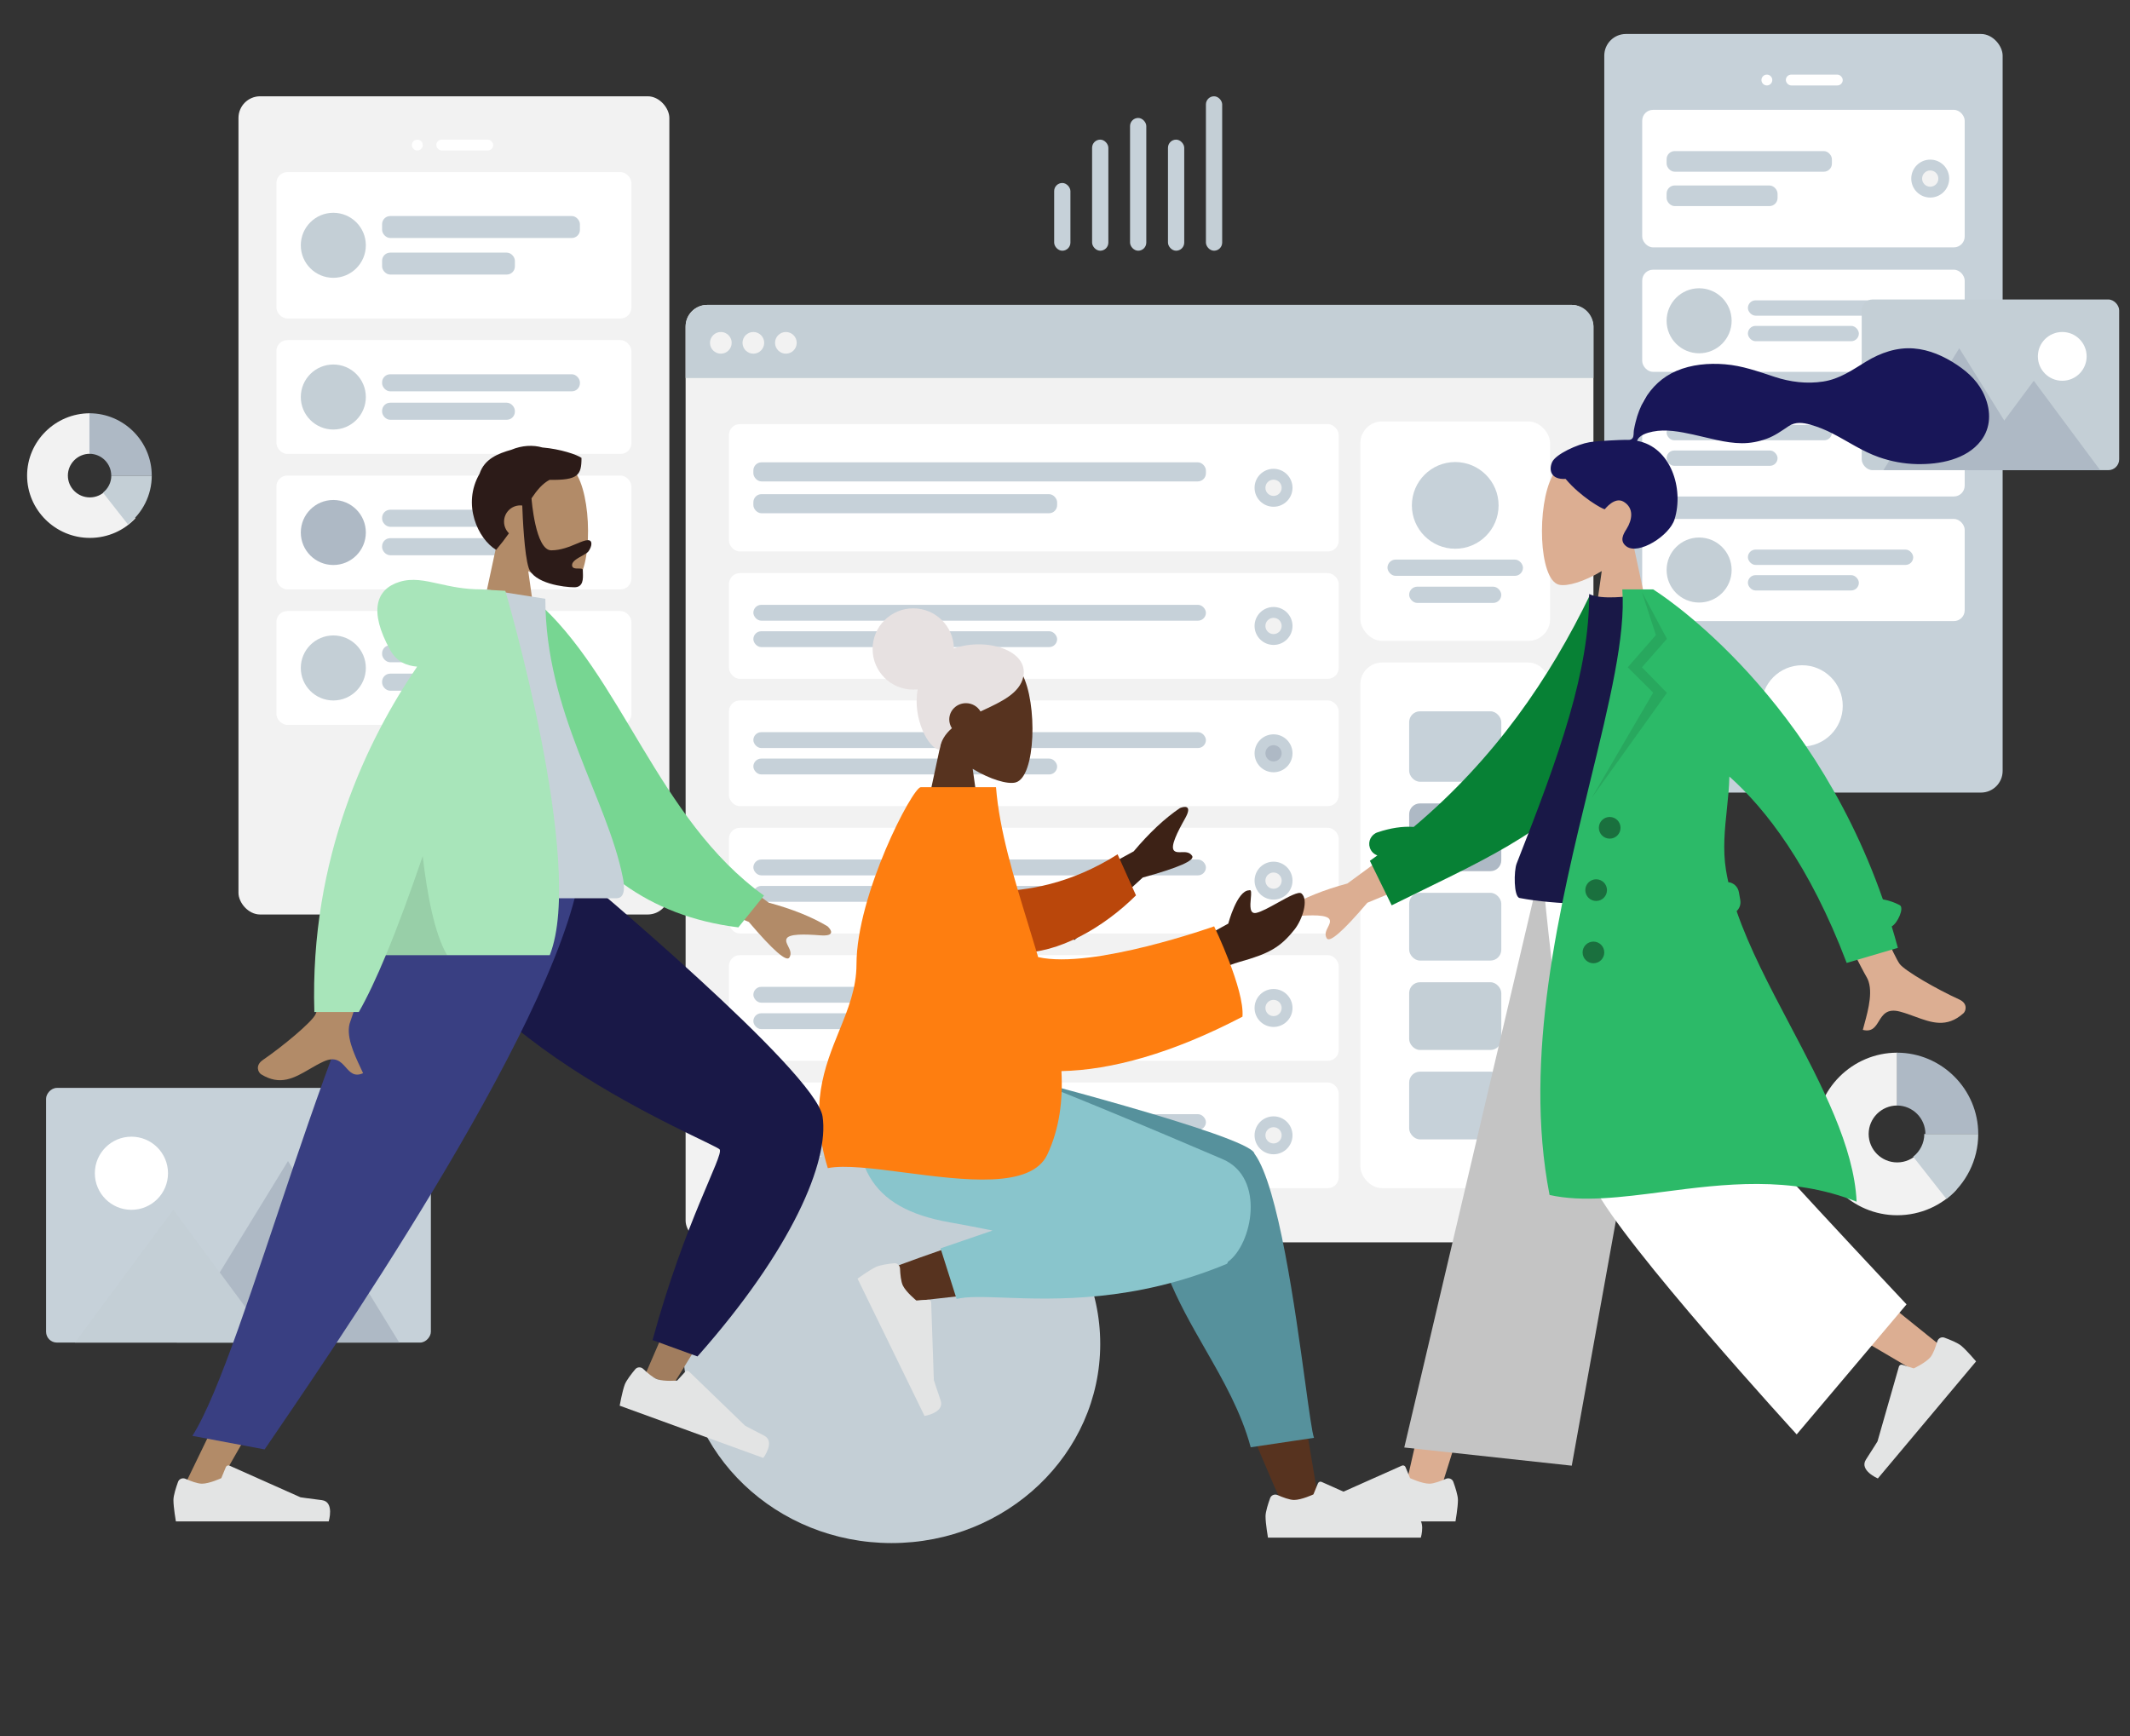 <svg viewBox="131 78.462 786 640.769" fill="none" xmlns="http://www.w3.org/2000/svg" xmlns:xlink="http://www.w3.org/1999/xlink" overflow="visible" width="786px" height="640.769px"><rect x="131" y="78.462" width="786" height="640.769" fill="#333333" stroke="none"/><g id="Master/Scene/3 Characters"><g id="Background" transform="scale(1 1)"><g id="Background/Wireframe 2"><g id="Mobile3"><rect id="Container" x="723" y="91" width="147" height="280" rx="8" fill="#c6d1d9"/><circle id="Touch" cx="796" cy="339" r="15" fill="#ffffff"/><g id="Camera"><circle id="Lens" cx="783" cy="108" r="2" fill="#ffffff"/><rect id="Sensor" x="790" y="106" width="21" height="4" rx="2" fill="#ffffff"/></g><g id="Rows"><g id="Row"><rect id="Container_2" x="737" y="119" width="119" height="50.765" rx="4" fill="#ffffff"/><g id="Text Stuff" clip-path="url(#clip0_215_46185de0bf6a-a49b-4ef8-b110-4e25568c4992)"><rect id="Label" x="746" y="134.228" width="61" height="7.614" rx="3" fill="#c6d1d9"/><rect id="Label_2" x="746" y="146.918" width="40.945" height="7.614" rx="3" fill="#c6d1d9"/></g><g id="Check"><circle id="Background" cx="843.282" cy="144.38" r="7" fill="#c6d1d9"/><circle id="Indicator" cx="843.282" cy="144.38" r="3" fill="#f2f2f2"/></g></g><g id="Row_2"><rect id="Background_2" x="737" y="178" width="119" height="37.706" rx="4" fill="#ffffff"/><g id="Text" clip-path="url(#clip1_215_46185de0bf6a-a49b-4ef8-b110-4e25568c4992)"><rect id="Name" x="776" y="189.314" width="61" height="5.657" rx="2.829" fill="#c6d1d9"/><rect id="Name_2" x="776" y="198.742" width="40.945" height="5.657" rx="2.829" fill="#c6d1d9"/></g><circle id="Avatar" cx="758" cy="196.857" r="12" fill="#c4cfd6"/></g><g id="Row_3"><rect id="Container_3" x="737" y="224" width="119" height="37.706" rx="4" fill="#ffffff"/><g id="Text Stuff_2" clip-path="url(#clip2_215_46185de0bf6a-a49b-4ef8-b110-4e25568c4992)"><rect id="Label_3" x="746" y="235.314" width="61" height="5.657" rx="2.829" fill="#c6d1d9"/><rect id="Label_4" x="746" y="244.742" width="40.945" height="5.657" rx="2.829" fill="#c6d1d9"/></g><g id="Check_2"><circle id="Background_3" cx="843.282" cy="242.857" r="7" fill="#c6d1d9"/><circle id="Indicator_2" cx="843.282" cy="242.857" r="3" fill="#f2f2f2"/></g></g><g id="Row_4"><rect id="Background_4" x="737" y="270" width="119" height="37.706" rx="4" fill="#ffffff"/><g id="Text_2" clip-path="url(#clip3_215_46185de0bf6a-a49b-4ef8-b110-4e25568c4992)"><rect id="Name_3" x="776" y="281.314" width="61" height="5.657" rx="2.829" fill="#c6d1d9"/><rect id="Name_4" x="776" y="290.742" width="40.945" height="5.657" rx="2.829" fill="#c6d1d9"/></g><circle id="Avatar_2" cx="758" cy="288.857" r="12" fill="#c4cfd6"/></g></g></g><g id="Mobile3_2"><rect id="Container_4" x="219" y="114" width="159" height="302" rx="8" fill="#f2f2f2"/><circle id="Touch_2" cx="298" cy="382" r="15" fill="#ffffff"/><g id="Camera_2"><circle id="Lens_2" cx="285" cy="132" r="2" fill="#ffffff"/><rect id="Sensor_2" x="292" y="130" width="21" height="4" rx="2" fill="#ffffff"/></g><g id="Rows_2"><g id="Row_5"><rect id="Background_5" x="233" y="142" width="131" height="54" rx="4" fill="#ffffff"/><g id="Text_3" clip-path="url(#clip4_215_46185de0bf6a-a49b-4ef8-b110-4e25568c4992)"><rect id="Name_5" x="272" y="158.2" width="73" height="8.1" rx="3" fill="#c6d1d9"/><rect id="Name_6" x="272" y="171.7" width="49" height="8.1" rx="3" fill="#c6d1d9"/></g><circle id="Avatar_3" cx="254" cy="169" r="12" fill="#c4cfd6"/></g><g id="Row_6"><rect id="Background_6" x="233" y="204" width="131" height="42" rx="4" fill="#ffffff"/><g id="Text_4" clip-path="url(#clip5_215_46185de0bf6a-a49b-4ef8-b110-4e25568c4992)"><rect id="Name_7" x="272" y="216.6" width="73" height="6.3" rx="3" fill="#c6d1d9"/><rect id="Name_8" x="272" y="227.1" width="49" height="6.3" rx="3" fill="#c6d1d9"/></g><circle id="Avatar_4" cx="254" cy="225" r="12" fill="#c4cfd6"/></g><g id="Row_7"><rect id="Background_7" x="233" y="254" width="131" height="42" rx="4" fill="#ffffff"/><g id="Text_5" clip-path="url(#clip6_215_46185de0bf6a-a49b-4ef8-b110-4e25568c4992)"><rect id="Name_9" x="272" y="266.6" width="73" height="6.3" rx="3" fill="#c6d1d9"/><rect id="Name_10" x="272" y="277.1" width="49" height="6.3" rx="3" fill="#c6d1d9"/></g><circle id="Avatar_5" cx="254" cy="275" r="12" fill="#aeb9c5"/></g><g id="Row_8"><rect id="Background_8" x="233" y="304" width="131" height="42" rx="4" fill="#ffffff"/><g id="Text_6" clip-path="url(#clip7_215_46185de0bf6a-a49b-4ef8-b110-4e25568c4992)"><rect id="Name_11" x="272" y="316.6" width="73" height="6.3" rx="3" fill="#c6d1d9"/><rect id="Name_12" x="272" y="327.1" width="49" height="6.3" rx="3" fill="#c6d1d9"/></g><circle id="Avatar_6" cx="254" cy="325" r="12" fill="#c4cfd6"/></g></g></g><g id="Web"><rect id="Container_5" x="384" y="191" width="335" height="346" rx="8" fill="#f2f2f2"/><rect id="Background_9" x="633" y="234" width="70" height="81" rx="8" fill="#ffffff"/><g id="Profile Info"><circle id="Avatar_7" cx="668" cy="265" r="16" fill="#c6d1d9"/><rect id="Name_13" x="643" y="285" width="50" height="6" rx="3" fill="#c6d1d9"/><rect id="Name_14" x="651" y="295" width="34" height="6" rx="3" fill="#c6d1d9"/></g><path id="Header" d="M384 199C384 194.582 387.582 191 392 191H711C715.418 191 719 194.582 719 199V218H384V199Z" fill="#c4cfd6"/><g id="Buttons"><circle id="buttons" cx="397" cy="205" r="4" fill="#f2f2f2"/><circle id="buttons_2" cx="409" cy="205" r="4" fill="#f2f2f2"/><circle id="buttons_3" cx="421" cy="205" r="4" fill="#f2f2f2"/></g><g id="Components"><rect id="Background_10" x="633" y="323" width="70" height="194" rx="8" fill="#ffffff"/><g id="Rows_3"><rect id="Data" x="651" y="341" width="34" height="26" rx="4" fill="#c6d1d9"/><rect id="Data_2" x="651" y="375" width="34" height="25" rx="4" fill="#aeb9c5"/><rect id="Data_3" x="651" y="408" width="34" height="25" rx="4" fill="#c6d1d9"/><rect id="Data_4" x="651" y="474" width="34" height="25" rx="4" fill="#c6d1d9"/><rect id="Data_5" x="651" y="441" width="34" height="25" rx="4" fill="#c4cfd6"/></g></g><g id="Rows_4"><g id="Row_9"><rect id="Container_6" x="400" y="235" width="225" height="47" rx="4" fill="#ffffff"/><g id="Text Stuff_3" clip-path="url(#clip8_215_46185de0bf6a-a49b-4ef8-b110-4e25568c4992)"><rect id="Label_5" x="409" y="249.1" width="167" height="7.05" rx="3" fill="#c6d1d9"/><rect id="Label_6" x="409" y="260.85" width="112.096" height="7.05" rx="3" fill="#c6d1d9"/></g><g id="Check_3"><circle id="Background_11" cx="600.954" cy="258.5" r="7" fill="#c6d1d9"/><circle id="Indicator_3" cx="600.954" cy="258.5" r="3" fill="#f2f2f2"/></g></g><g id="Row_10"><rect id="Container_7" x="400" y="290" width="225" height="39" rx="4" fill="#ffffff"/><g id="Text Stuff_4" clip-path="url(#clip9_215_46185de0bf6a-a49b-4ef8-b110-4e25568c4992)"><rect id="Label_7" x="409" y="301.7" width="167" height="5.85" rx="2.925" fill="#c6d1d9"/><rect id="Label_8" x="409" y="311.45" width="112.096" height="5.85" rx="2.925" fill="#c6d1d9"/></g><g id="Check_4"><circle id="Background_12" cx="600.954" cy="309.5" r="7" fill="#c6d1d9"/><circle id="Indicator_4" cx="600.954" cy="309.5" r="3" fill="#f2f2f2"/></g></g><g id="Row_11"><rect id="Container_8" x="400" y="337" width="225" height="39" rx="4" fill="#ffffff"/><g id="Text Stuff_5" clip-path="url(#clip10_215_46185de0bf6a-a49b-4ef8-b110-4e25568c4992)"><rect id="Label_9" x="409" y="348.7" width="167" height="5.85" rx="2.925" fill="#c6d1d9"/><rect id="Label_10" x="409" y="358.45" width="112.096" height="5.85" rx="2.925" fill="#c6d1d9"/></g><g id="Check_5"><circle id="Background_13" cx="600.954" cy="356.5" r="7" fill="#c6d1d9"/><circle id="Indicator_5" cx="600.954" cy="356.5" r="3" fill="#aeb9c5"/></g></g><g id="Row_12"><rect id="Container_9" x="400" y="478" width="225" height="39" rx="4" fill="#ffffff"/><g id="Text Stuff_6" clip-path="url(#clip11_215_46185de0bf6a-a49b-4ef8-b110-4e25568c4992)"><rect id="Label_11" x="409" y="489.7" width="167" height="5.85" rx="2.925" fill="#c6d1d9"/><rect id="Label_12" x="409" y="499.45" width="112.096" height="5.85" rx="2.925" fill="#c6d1d9"/></g><g id="Check_6"><circle id="Background_14" cx="600.954" cy="497.5" r="7" fill="#c6d1d9"/><circle id="Indicator_6" cx="600.954" cy="497.5" r="3" fill="#f2f2f2"/></g></g><g id="Row_13"><rect id="Container_10" x="400" y="431" width="225" height="39" rx="4" fill="#ffffff"/><g id="Text Stuff_7" clip-path="url(#clip12_215_46185de0bf6a-a49b-4ef8-b110-4e25568c4992)"><rect id="Label_13" x="409" y="442.7" width="167" height="5.85" rx="2.925" fill="#c6d1d9"/><rect id="Label_14" x="409" y="452.45" width="112.096" height="5.85" rx="2.925" fill="#c6d1d9"/></g><g id="Check_7"><circle id="Background_15" cx="600.954" cy="450.5" r="7" fill="#c6d1d9"/><circle id="Indicator_7" cx="600.954" cy="450.5" r="3" fill="#f2f2f2"/></g></g><g id="Row_14"><rect id="Container_11" x="400" y="384" width="225" height="39" rx="4" fill="#ffffff"/><g id="Text Stuff_8" clip-path="url(#clip13_215_46185de0bf6a-a49b-4ef8-b110-4e25568c4992)"><rect id="Label_15" x="409" y="395.7" width="167" height="5.85" rx="2.925" fill="#c6d1d9"/><rect id="Label_16" x="409" y="405.45" width="112.096" height="5.85" rx="2.925" fill="#c6d1d9"/></g><g id="Check_8"><circle id="Background_16" cx="600.954" cy="403.5" r="7" fill="#c6d1d9"/><circle id="Indicator_8" cx="600.954" cy="403.5" r="3" fill="#f2f2f2"/></g></g></g></g><g id="Graph"><rect id="Value" x="520" y="146" width="6" height="25" rx="3" fill="#c6d1d9"/><rect id="Value_2" x="534" y="130" width="6" height="41" rx="3" fill="#c6d1d9"/><rect id="Value_3" x="548" y="122" width="6" height="49" rx="3" fill="#c6d1d9"/><rect id="Value_4" x="562" y="130" width="6" height="41" rx="3" fill="#c6d1d9"/><rect id="Value_5" x="576" y="114" width="6" height="57" rx="3" fill="#c4cfd6"/></g><g id="Chart"><path id="Value_6" fill-rule="evenodd" clip-rule="evenodd" d="M838.766 504.179C836.845 506.219 834.123 507.5 831.095 507.5C825.278 507.5 820.562 502.799 820.562 497C820.562 491.201 825.278 486.5 831.095 486.5V467C814.546 467 801 480.503 801 497C801 513.497 814.546 527 831.095 527C839.788 527 847.645 523.334 853 517.502L838.766 504.179Z" fill="#f2f2f2"/><path id="Value_7" fill-rule="evenodd" clip-rule="evenodd" d="M831 467V486.5C836.799 486.5 841.5 491.201 841.5 497H861C861 480.503 847.497 467 831 467Z" fill="#aeb9c5"/><path id="Value_8" fill-rule="evenodd" clip-rule="evenodd" d="M841.097 497C841.097 500.407 839.492 503.435 837 505.391L849.262 521C856.399 515.412 861 506.749 861 497H841.097Z" fill="#c4cfd6"/></g><g id="Chart_2"><path id="Value_9" fill-rule="evenodd" clip-rule="evenodd" d="M170.051 259.504C168.573 261.068 166.479 262.05 164.15 262.05C159.675 262.05 156.048 258.446 156.048 254C156.048 249.554 159.675 245.95 164.15 245.95V231C151.42 231 141 241.352 141 254C141 266.648 151.42 277 164.15 277C170.837 277 176.88 274.189 181 269.718L170.051 259.504Z" fill="#f2f2f2"/><path id="Value_10" fill-rule="evenodd" clip-rule="evenodd" d="M164 231V245.95C168.446 245.95 172.05 249.554 172.05 254H187C187 241.352 176.648 231 164 231Z" fill="#aeb9c5"/><path id="Value_11" fill-rule="evenodd" clip-rule="evenodd" d="M172.073 254C172.073 256.555 170.869 258.827 169 260.293L178.196 272C183.55 267.809 187 261.312 187 254H172.073Z" fill="#c4cfd6"/></g><g id="Image"><path id="Fill 35" fill-rule="evenodd" clip-rule="evenodd" d="M866.007 240.986C866.003 240.996 865.999 241.006 865.993 241.018C865.999 241.008 866.007 240.968 866.007 240.986" fill="#c4cfd6"/><path id="Fill 37" fill-rule="evenodd" clip-rule="evenodd" d="M865.998 241.001C865.998 241.003 865.996 241.007 865.996 241.011C865.996 241.001 866.014 240.971 865.998 241.001" fill="#c4cfd6"/><path id="Fill 39" fill-rule="evenodd" clip-rule="evenodd" d="M866.067 240.832C866.053 240.872 866.035 240.91 866.019 240.95C866.027 240.93 866.035 240.914 866.043 240.894C865.835 241.414 865.967 241.076 866.067 240.832" fill="#c4cfd6"/><path id="Fill 41" fill-rule="evenodd" clip-rule="evenodd" d="M866.022 240.953C866.014 240.971 866.006 240.991 865.998 241.009C865.94 241.121 866.022 240.953 866.022 240.953" fill="#c4cfd6"/><path id="Fill 45" fill-rule="evenodd" clip-rule="evenodd" d="M865.999 241.002C865.999 241 865.999 241 866.001 240.998C865.999 241 865.999 241 865.999 241.002" fill="#c4cfd6"/><path id="Fill 47" fill-rule="evenodd" clip-rule="evenodd" d="M865.99 241.016C865.978 241.04 866.046 240.924 865.99 241.016Z" fill="#c4cfd6"/><path id="Fill 49" fill-rule="evenodd" clip-rule="evenodd" d="M865.998 241.002L866.002 240.998C866 241 866 241.002 865.998 241.002" fill="#c4cfd6"/><rect id="Photo Background" x="818" y="189" width="95" height="63" rx="4" fill="#c4cfd6"/><path id="Mountains" fill-rule="evenodd" clip-rule="evenodd" d="M854 207L826 252H882L854 207Z" fill="#aeb9c5"/><path id="Mountains_2" fill-rule="evenodd" clip-rule="evenodd" d="M881.5 219L857 252H906L881.5 219Z" fill="#aeb9c5"/><circle id="Sun" cx="892" cy="210" r="9" fill="#ffffff"/></g><g id="Image_2"><path id="Fill 35_2" fill-rule="evenodd" clip-rule="evenodd" d="M218.993 556.986C218.997 556.996 219.001 557.006 219.007 557.018C219.001 557.008 218.993 556.968 218.993 556.986" fill="#c4cfd6"/><path id="Fill 37_2" fill-rule="evenodd" clip-rule="evenodd" d="M219.002 557.001C219.002 557.003 219.004 557.007 219.004 557.011C219.004 557.001 218.986 556.971 219.002 557.001" fill="#c4cfd6"/><path id="Fill 39_2" fill-rule="evenodd" clip-rule="evenodd" d="M218.933 556.832C218.947 556.872 218.965 556.91 218.981 556.95C218.973 556.93 218.965 556.914 218.957 556.894C219.165 557.414 219.033 557.076 218.933 556.832" fill="#c4cfd6"/><path id="Fill 41_2" fill-rule="evenodd" clip-rule="evenodd" d="M218.978 556.953C218.986 556.971 218.994 556.991 219.002 557.009C219.06 557.121 218.978 556.953 218.978 556.953" fill="#c4cfd6"/><path id="Fill 45_2" fill-rule="evenodd" clip-rule="evenodd" d="M219.001 557.002C219.001 557 219.001 557 218.999 556.998C219.001 557 219.001 557 219.001 557.002" fill="#c4cfd6"/><path id="Fill 47_2" fill-rule="evenodd" clip-rule="evenodd" d="M219.01 557.016C219.022 557.04 218.954 556.924 219.01 557.016Z" fill="#c4cfd6"/><path id="Fill 49_2" fill-rule="evenodd" clip-rule="evenodd" d="M219.002 557.002L218.998 556.998C219 557 219 557.002 219.002 557.002" fill="#c4cfd6"/><rect id="Photo Background_2" width="142" height="94" rx="4" transform="matrix(-1 0 0 1 290 480)" fill="#c6d1d9"/><path id="Mountains_3" fill-rule="evenodd" clip-rule="evenodd" d="M237.274 507L278.329 574H196.219L237.274 507Z" fill="#aeb9c5"/><path id="Mountains_4" fill-rule="evenodd" clip-rule="evenodd" d="M194.944 524.947L231.239 574H158.649L194.944 524.947Z" fill="#c4cfd6"/><circle id="Sun_2" r="13.5" transform="matrix(-1 0 0 1 179.5 511.5)" fill="#ffffff"/></g></g><defs><clipPath id="clip0_215_46185de0bf6a-a49b-4ef8-b110-4e25568c4992"><rect width="61" height="20.4" fill="#ffffff" transform="translate(746 134.228)"/></clipPath><clipPath id="clip1_215_46185de0bf6a-a49b-4ef8-b110-4e25568c4992"><rect width="61" height="15.59" fill="#ffffff" transform="translate(776 189.314)"/></clipPath><clipPath id="clip2_215_46185de0bf6a-a49b-4ef8-b110-4e25568c4992"><rect width="61" height="15.59" fill="#ffffff" transform="translate(746 235.314)"/></clipPath><clipPath id="clip3_215_46185de0bf6a-a49b-4ef8-b110-4e25568c4992"><rect width="61" height="15.59" fill="#ffffff" transform="translate(776 281.314)"/></clipPath><clipPath id="clip4_215_46185de0bf6a-a49b-4ef8-b110-4e25568c4992"><rect width="73" height="21.6" fill="#ffffff" transform="translate(272 158.2)"/></clipPath><clipPath id="clip5_215_46185de0bf6a-a49b-4ef8-b110-4e25568c4992"><rect width="73" height="16.8" fill="#ffffff" transform="translate(272 216.6)"/></clipPath><clipPath id="clip6_215_46185de0bf6a-a49b-4ef8-b110-4e25568c4992"><rect width="73" height="16.8" fill="#ffffff" transform="translate(272 266.6)"/></clipPath><clipPath id="clip7_215_46185de0bf6a-a49b-4ef8-b110-4e25568c4992"><rect width="73" height="16.8" fill="#ffffff" transform="translate(272 316.6)"/></clipPath><clipPath id="clip8_215_46185de0bf6a-a49b-4ef8-b110-4e25568c4992"><rect width="167" height="18.8" fill="#ffffff" transform="translate(409 249.1)"/></clipPath><clipPath id="clip9_215_46185de0bf6a-a49b-4ef8-b110-4e25568c4992"><rect width="167" height="15.6" fill="#ffffff" transform="translate(409 301.7)"/></clipPath><clipPath id="clip10_215_46185de0bf6a-a49b-4ef8-b110-4e25568c4992"><rect width="167" height="15.6" fill="#ffffff" transform="translate(409 348.7)"/></clipPath><clipPath id="clip11_215_46185de0bf6a-a49b-4ef8-b110-4e25568c4992"><rect width="167" height="15.6" fill="#ffffff" transform="translate(409 489.7)"/></clipPath><clipPath id="clip12_215_46185de0bf6a-a49b-4ef8-b110-4e25568c4992"><rect width="167" height="15.6" fill="#ffffff" transform="translate(409 442.7)"/></clipPath><clipPath id="clip13_215_46185de0bf6a-a49b-4ef8-b110-4e25568c4992"><rect width="167" height="15.6" fill="#ffffff" transform="translate(409 395.7)"/></clipPath></defs></g><g id="Master/Pose/Standing" transform="matrix(-1 0 0 1 878 214) scale(1 1)"><g id="Master/Pose/Standing"><g id="Head/Front" transform="translate(82 0) scale(1 1)"><g id="Head/Front/Airy"><g id="Head"><path id="SKIN" fill-rule="evenodd" clip-rule="evenodd" d="M73.935 75.244C80.411 79.147 86.774 81.033 89.76 80.263C97.25 78.333 97.938 50.935 92.143 40.134C86.349 29.333 56.558 24.625 55.057 46.026C54.536 53.453 57.654 60.081 62.262 65.49L54 104H78L73.935 75.244Z" fill="#dcae92"/></g><path id="hair" fill-rule="evenodd" clip-rule="evenodd" d="M78.464 27.685C75.301 27.166 66.784 26.81 65.213 26.81C64.21 26.81 63.122 27.039 62.527 26.118C62.041 25.363 62.219 24.087 62.074 23.211C61.905 22.194 61.665 21.189 61.423 20.187C60.733 17.337 59.69 14.625 58.231 12.079C55.492 7.302 51.481 3.56 46.417 1.383C40.824 -1.021 34.496 -1.572 28.48 -1.084C22.043 -0.562 16.216 1.563 10.138 3.562C4.346 5.468 -1.72 6.218 -7.778 5.288C-13.882 4.35 -18.493 1.042 -23.641 -2.098C-28.912 -5.312 -34.934 -7.414 -41.165 -6.931C-46.98 -6.48 -52.341 -4.078 -57.15 -0.871C-61.649 2.131 -65.362 5.742 -67.458 10.824C-69.713 16.291 -69.711 22.292 -66.003 27.123C-60.628 34.127 -50.65 35.938 -42.349 35.758C-37.547 35.654 -32.832 34.777 -28.299 33.183C-22.253 31.056 -17.029 27.452 -11.373 24.528C-8.719 23.156 -5.975 22.029 -3.099 21.217C-0.309 20.429 2.44 20.067 4.966 21.753C7.639 23.537 10.034 25.288 13.092 26.405C16.026 27.476 19.133 28.075 22.258 28.051C28.339 28.004 34.333 26.109 40.239 24.84C45.054 23.806 50.207 22.774 55.117 23.769C57.166 24.184 60.159 25.041 60.899 27.17C48.444 29.427 43.553 44.83 47.064 56.137C48.959 62.24 60.35 69.374 64.779 66.166C67.585 64.133 65.881 61.465 64.779 59.703C62.668 56.33 61.945 51.997 65.852 49.648C69.222 47.622 72.765 52.433 72.832 52.427C73.758 52.354 81.76 47.828 87.274 41.224C92.713 41.547 93.539 37.96 92.24 35.027C90.941 32.094 82.834 28.402 78.464 27.685Z" fill="#181658"/></g></g><g id="Lower Body/Standing" transform="translate(0 187) scale(1 1)"><g id="Lower Body/Standing/Baggy Pants"><path id="SKIN" fill-rule="evenodd" clip-rule="evenodd" d="M134 0L183.082 124.227L216.001 229.25H229L176.674 0L134 0Z" fill="#dcae92"/><path id="SKIN" fill-rule="evenodd" clip-rule="evenodd" d="M124.117 0C123.594 43.654 115.972 102.427 114.754 105.149C113.536 107.87 30.676 174.358 30.676 174.358L39.629 183.939C39.629 183.939 137.397 126.934 141.921 119.331C146.445 111.728 161.174 41.763 173 0H124.117Z" fill="#dcae92"/><g id="Left [Shoe]"><path id="shoe" fill-rule="evenodd" clip-rule="evenodd" d="M32.116 172.564C31.788 171.44 30.604 170.771 29.504 171.173C27.498 171.906 24.564 173.092 23.264 174.183C21.192 175.922 17.796 179.948 17.796 179.948C19.813 182.352 54.05 223.154 54.05 223.154C54.05 223.154 61.032 220.166 58.431 216.165C55.83 212.164 54.174 209.464 54.174 209.464L46.276 181.87C46.121 181.328 45.549 181.022 45.012 181.192L40.797 182.529C40.797 182.529 36.412 180.485 34.649 178.384C33.577 177.106 32.665 174.448 32.116 172.564Z" fill="#e3e4e4"/></g><g id="Right {Shoe]"><path id="shoe_2" fill-rule="evenodd" clip-rule="evenodd" d="M213.45 223.284C212.378 222.813 211.104 223.29 210.705 224.391C209.977 226.398 209 229.409 209 231.106C209 233.811 209.901 239 209.901 239C213.039 239 266.303 239 266.303 239C266.303 239 268.502 231.732 263.765 231.152C259.028 230.573 255.895 230.106 255.895 230.106L229.68 218.419C229.165 218.189 228.563 218.43 228.348 218.951L226.663 223.039C226.663 223.039 222.278 225.085 219.537 225.085C217.868 225.085 215.246 224.074 213.45 223.284Z" fill="#e3e4e4"/></g><path id="Pant" fill-rule="evenodd" clip-rule="evenodd" d="M167 218.433L228.804 211.725L179 0H127.644L167 218.433Z" fill="#c4c4c4"/><path id="Pant" fill-rule="evenodd" clip-rule="evenodd" d="M43.46 158.9L84 206.886C84 206.886 148.05 136.932 158.683 115.596C169.315 94.26 177.799 0 177.799 0H115.478C115.478 0 110.844 82.926 109.231 86.785C107.617 90.644 43.46 158.9 43.46 158.9Z" fill="#ffffff"/></g></g><g id="Upper Body" transform="translate(22 82) scale(1 1)"><g id="Upper Body/Trench Coat"><path id="SKIN" fill-rule="evenodd" clip-rule="evenodd" d="M24.027 138.201C27.945 132.855 51.539 75.375 51.539 75.375L69.15 78.564C69.15 78.564 38.49 139.405 36.307 142.902C33.471 147.445 35.571 155.142 36.994 160.361C37.214 161.169 37.418 161.917 37.586 162.585C34.183 163.44 32.968 161.467 31.688 159.387C30.242 157.037 28.712 154.551 23.85 155.85C21.971 156.351 20.16 157.017 18.39 157.667C12.277 159.912 6.662 161.974 0.487 156.477C-0.492 155.606 -1.246 152.841 2.014 151.36C10.136 147.669 22.111 140.815 24.027 138.201ZM227.788 108.555L195.89 85.132L188.838 102.563L220.426 115.661C229.359 126.155 234.355 130.53 235.412 128.785C236.304 127.314 235.607 125.937 234.965 124.669C234.465 123.681 233.998 122.758 234.342 121.909C235.126 119.97 241.127 120.174 246.814 120.611C252.5 121.048 250.843 118.518 249.472 117.269C243.667 113.794 236.439 110.89 227.788 108.555Z" fill="#dcae92"/><path id="Back Arm" fill-rule="evenodd" clip-rule="evenodd" d="M138.264 2.042L127.569 6.428C127.681 9.221 127.67 13.195 127.658 17.747C127.618 32.036 127.562 52.027 131.254 59.122C144.043 83.701 170.303 96.505 199.551 110.765C203.471 112.676 207.445 114.614 211.448 116.61L219.495 100.182C218.563 99.521 217.639 98.857 216.723 98.189C217.987 97.746 219.042 96.745 219.503 95.377C220.296 93.022 219.03 90.469 216.675 89.676C211.889 88.063 207.424 87.383 203.32 87.678C173.349 62.423 153.173 32.858 138.264 2.042Z" fill="#078135"/><path id="Shirt" fill-rule="evenodd" clip-rule="evenodd" d="M90 113.91C90 113.91 137.157 119.09 164.236 113.91C166.473 113.482 166.375 103.84 165.337 101.207C149.185 60.202 138.56 30.184 138.56 1.703C134.115 4.025 123 2.399 123 2.399C103.086 31.75 93.933 65.427 90 113.91Z" fill="#191847"/><path id="Coat Front" fill-rule="evenodd" clip-rule="evenodd" d="M30.192 114.406C57.981 34.98 114.976 0 114.976 0H116.532H120.377H126.348C125.06 17.036 131.113 41.826 138.134 70.584C149.364 116.577 163.071 172.719 153.191 223.518C141.042 226.231 126.766 224.379 111.312 222.374C89.008 219.479 64.249 216.267 39.883 226C40.822 205.65 52.704 183.124 64.531 160.699C72.029 146.484 79.505 132.31 84.159 118.758C83.091 117.753 82.534 116.247 82.808 114.696L83.329 111.741C83.682 109.739 85.308 108.281 87.228 108.053C87.563 106.553 87.853 105.063 88.092 103.583C89.313 96.025 88.533 88.555 87.763 81.169L87.762 81.169C87.339 77.114 86.919 73.084 86.833 69.079C73.44 81.01 57.228 101.813 43.548 137.871L24.661 132.313C25.383 129.63 26.14 126.991 26.929 124.396C24.743 123.191 22.165 117.47 24.007 116.516C25.952 115.508 28.016 114.807 30.192 114.406Z" fill="#2cba68"/><path id="Shade Lapel" fill-rule="evenodd" clip-rule="evenodd" d="M119.106 1L113.947 16.865L124.336 28.759L114.947 38.105L137.662 77L109.884 38.183L119.106 28.759L109.884 18.248L119.106 1Z" fill="#000000" fill-opacity="0.1"/><path id="Buttons" fill-rule="evenodd" clip-rule="evenodd" d="M135 88C135 90.209 133.209 92 131 92C128.791 92 127 90.209 127 88C127 85.791 128.791 84 131 84C133.209 84 135 85.791 135 88ZM140 111C140 113.209 138.209 115 136 115C133.791 115 132 113.209 132 111C132 108.791 133.791 107 136 107C138.209 107 140 108.791 140 111ZM137 138C139.209 138 141 136.209 141 134C141 131.791 139.209 130 137 130C134.791 130 133 131.791 133 134C133 136.209 134.791 138 137 138Z" fill="#000000" fill-opacity="0.4"/></g></g></g></g><g id="Master/Pose/Sitting" transform="translate(378 214) scale(1 1)"><g id="Master/Pose/Sitting"><g id="Head/Front" transform="translate(38 73) scale(1 1)"><g id="Head/Front/Top"><g id="Head"><path id="SKIN" fill-rule="evenodd" clip-rule="evenodd" d="M73.935 75.244C80.411 79.147 86.774 81.033 89.76 80.263C97.25 78.333 97.938 50.935 92.143 40.134C86.349 29.333 56.558 24.625 55.057 46.026C54.536 53.453 57.654 60.081 62.262 65.49L54 104H78L73.935 75.244Z" fill="#57331f"/></g><path id="Hair" fill-rule="evenodd" clip-rule="evenodd" d="M53.655 45.91C53.111 45.969 52.559 46 52 46C43.716 46 37 39.284 37 31C37 22.716 43.716 16 52 16C60.213 16 66.884 22.601 66.999 30.787C79.055 26.61 94.701 31.491 92.607 41.281C91.322 47.288 84.617 50.422 77.774 53.62C77.456 53.769 77.137 53.918 76.819 54.067C75.765 52.237 73.754 51 71.447 51C68.046 51 65.29 53.686 65.29 57C65.29 58.194 65.648 59.306 66.264 60.24C63.855 62.337 62.154 64.859 61.743 68.132C57.859 68.132 51.582 56.729 53.655 45.91Z" fill="#e7e1e1"/></g></g><g id="Lower Body/Sitting" transform="translate(-44 260) scale(1 1)"><g id="Lower Body/Sitting/Sweat Pants"><g id="Seat"><ellipse id="Ballsy Ball" cx="126" cy="100.5" rx="77" ry="73.5" fill="#c4cfd6"/></g><path id="SKIN" fill-rule="evenodd" clip-rule="evenodd" d="M245.711 96.58C249.43 109.608 258.697 134.302 271.509 162.66L283.685 159.107C273.033 93.853 264.168 50.651 259.09 37.502C255.735 28.814 230.353 29.832 233.273 47.313C234.498 54.643 239.343 74.273 245.711 96.58ZM195.667 50.361C175.812 54.475 134.644 69.017 122.888 73.664C115.5 76.584 120.263 86.488 126.566 85.621C127.633 85.475 131.41 85.052 137.044 84.422C155.142 82.397 192.412 78.228 220.679 74.16C235.563 72.017 227.556 44.138 212.102 47.088C206.903 48.081 201.373 49.179 195.667 50.361Z" fill="#57331f"/><path id="Leg Back" fill-rule="evenodd" clip-rule="evenodd" d="M259.869 30.138C257.839 23.514 165.562 0 165.562 0H158V7.047L221.587 39.416C221.503 40.461 221.554 41.565 221.759 42.729C221.3 66.726 231.571 84.653 241.739 102.402C248.389 114.008 254.994 125.539 258.528 138.641L281.889 135.156C281.209 133.416 280.133 125.568 278.661 114.839C274.952 87.785 268.729 42.409 260 30.403C259.97 30.361 259.939 30.32 259.907 30.278C259.896 30.231 259.883 30.185 259.869 30.138Z" fill="#56919c"/><path id="Leg Front" fill-rule="evenodd" clip-rule="evenodd" d="M163.283 58.641C157.465 57.476 152.107 56.436 147.523 55.632C117.909 50.438 109.274 34.586 114.38 0H168.942C177.855 2.56 224.174 21.985 248.207 32.316C264.113 39.154 259.099 63.804 250.091 70.219C250.042 70.613 249.88 70.88 249.591 71C215.44 85.154 186.318 84.098 167.617 83.42C159.784 83.136 153.78 82.918 150 83.912L144.077 65.228L163.283 58.641Z" fill="#89c5cc"/><g id="Left [shoe]"><path id="shoe" fill-rule="evenodd" clip-rule="evenodd" d="M129.127 72.695C129.081 71.525 128.094 70.589 126.93 70.713C124.806 70.939 121.672 71.38 120.147 72.124C117.716 73.31 113.446 76.395 113.446 76.395C114.822 79.215 138.171 127.088 138.171 127.088C138.171 127.088 145.668 125.878 144.112 121.367C142.557 116.855 141.603 113.835 141.603 113.835L140.615 85.15C140.596 84.587 140.115 84.151 139.553 84.186L135.14 84.463C135.14 84.463 131.379 81.419 130.177 78.955C129.446 77.455 129.204 74.656 129.127 72.695Z" fill="#e3e4e4"/></g><g id="Right [shoe]"><path id="shoe_2" fill-rule="evenodd" clip-rule="evenodd" d="M268.45 156.284C267.378 155.813 266.104 156.29 265.705 157.391C264.977 159.398 264 162.409 264 164.106C264 166.811 264.901 172 264.901 172C268.039 172 321.303 172 321.303 172C321.303 172 323.502 164.732 318.765 164.152C314.028 163.573 310.895 163.106 310.895 163.106L284.68 151.419C284.165 151.189 283.563 151.43 283.348 151.951L281.663 156.039C281.663 156.039 277.278 158.085 274.537 158.085C272.868 158.085 270.246 157.074 268.45 156.284Z" fill="#e3e4e4"/></g></g></g><g id="Upper Body" transform="translate(-22 155) scale(1 1)"><g id="Upper Body/Pointing Forward"><path id="SKIN" fill-rule="evenodd" clip-rule="evenodd" d="M193.348 23.69L158.638 42.7L171.456 56.458L196.677 33.365C209.963 29.704 216.039 27.025 214.904 25.329C213.948 23.9 212.405 23.949 210.985 23.995C209.878 24.031 208.845 24.064 208.22 23.394C206.794 21.863 209.515 16.51 212.315 11.542C215.114 6.573 212.121 7.005 210.409 7.72C204.807 11.512 199.12 16.836 193.348 23.69ZM228.246 50.364L213 58.74L213.868 74.04C213.868 74.04 223.743 66.913 232.238 64.544C243.07 61.524 247.453 59.218 252.746 52.473C255.578 48.864 257.982 41.61 255.286 39.248C254.252 38.341 250.399 40.482 246.468 42.667C243.472 44.332 240.43 46.022 238.556 46.408C236.034 46.927 236.329 43.657 236.565 41.045C236.734 39.17 236.873 37.633 235.918 38.077C231.455 38.154 228.246 50.364 228.246 50.364Z" fill="#3d2216"/><g id="Group 3"><path id="Mask" fill-rule="evenodd" clip-rule="evenodd" d="M141.734 38.465C153.892 38.337 170.104 35.769 187.403 24.789L194.196 39.939C182.264 51.78 165.486 61.51 150.816 61.098C139.255 60.773 133.347 46.789 141.734 38.465Z" fill="#ba470b"/><mask id="mask0_215_4854178b7830-e850-4c50-90e5-3467f79750f2" style="mask-type:alpha" maskUnits="userSpaceOnUse" x="137" y="24" width="58" height="38" fill="#ffffff"><path id="Mask" fill-rule="evenodd" clip-rule="evenodd" d="M141.734 38.465C153.892 38.337 170.104 35.769 187.403 24.789L194.196 39.939C182.264 51.78 165.486 61.51 150.816 61.098C139.255 60.773 133.347 46.789 141.734 38.465Z" fill="#ffffff"/></mask><g mask="url(#mask0_215_4854178b7830-e850-4c50-90e5-3467f79750f2)"/></g><g id="Group 27"><path id="Mask" fill-rule="evenodd" clip-rule="evenodd" d="M108.945 142.259C97.387 140.752 86.766 139.367 80.473 140.606C73.411 117.673 79.275 103.234 84.688 89.905C87.95 81.871 91.049 74.24 91.055 65.397C91.075 39.642 111.754 0 114.797 0H115.67H139.783H142.544C143.784 15.937 149.079 33.193 154.407 50.56C155.652 54.615 156.898 58.677 158.095 62.729C178.26 67.306 223.036 51.373 223.036 51.373C223.036 51.373 234.34 74.759 233.487 84.717C207.424 98.331 185.087 104.401 166.683 104.802C167.268 115.721 165.939 126.112 161.474 135.606C155.491 148.327 130.576 145.079 108.945 142.259Z" fill="#fe7e10"/><mask id="mask1_215_4854178b7830-e850-4c50-90e5-3467f79750f2" style="mask-type:alpha" maskUnits="userSpaceOnUse" x="77" y="0" width="157" height="145" fill="#ffffff"><path id="Mask_2" fill-rule="evenodd" clip-rule="evenodd" d="M108.945 142.259C97.387 140.752 86.766 139.367 80.473 140.606C73.411 117.673 79.275 103.234 84.688 89.905C87.95 81.871 91.049 74.24 91.055 65.397C91.075 39.642 111.754 0 114.797 0H115.67H139.783H142.544C143.784 15.937 149.079 33.193 154.407 50.56C155.652 54.615 156.898 58.677 158.095 62.729C178.26 67.306 223.036 51.373 223.036 51.373C223.036 51.373 234.34 74.759 233.487 84.717C207.424 98.331 185.087 104.401 166.683 104.802C167.268 115.721 165.939 126.112 161.474 135.606C155.491 148.327 130.576 145.079 108.945 142.259Z" fill="#ffffff"/></mask><g mask="url(#mask1_215_4854178b7830-e850-4c50-90e5-3467f79750f2)"/></g></g></g></g></g><g id="Master/Pose/Standing" transform="translate(170 214) scale(1 1)"><g id="Master/Pose/Standing"><g id="Head/Front" transform="translate(82 0) scale(1 1)"><g id="Head/Front/Short Beard"><g id="Head"><path id="SKIN" fill-rule="evenodd" clip-rule="evenodd" d="M73.935 75.244C80.411 79.147 86.774 81.033 89.76 80.263C97.25 78.333 97.938 50.935 92.143 40.134C86.349 29.333 56.558 24.625 55.057 46.026C54.536 53.453 57.654 60.081 62.262 65.49L54 104H78L73.935 75.244Z" fill="#b28b68"/></g><path id="Hair" fill-rule="evenodd" clip-rule="evenodd" d="M71.72 51.043C71.484 51.014 71.244 51 71 51C67.686 51 65 53.686 65 57C65 58.682 65.692 60.203 66.808 61.292C65.419 63.252 63.863 65.299 62.081 67.411C55.383 63.393 49.412 50.629 55.961 39.328C57.771 33.792 62.868 31.835 67.707 30.462C71.628 28.822 75.697 28.637 79.132 29.62C85.866 30.198 91.879 32.251 93.583 33.471C93.583 39.846 92.348 41.738 81.797 41.571C79.204 42.94 77.211 45.298 75.135 48.389C75.153 48.626 76.55 67.585 82.426 67.585C85.983 67.585 89.215 66.226 91.791 65.144C93.498 64.427 94.916 63.831 95.95 63.831C97.841 63.831 97.419 66.198 96.165 67.952C95.768 68.509 94.779 69.057 93.713 69.649C92.004 70.598 90.094 71.658 90.094 73.04C90.094 74.308 91.364 74.305 92.469 74.303C93.32 74.302 94.073 74.3 94.073 74.879C94.073 75.156 94.085 75.464 94.096 75.791C94.178 78.058 94.292 81.221 90.951 81.221C87.084 81.221 75.995 79.811 74.094 74.071C72.483 69.203 71.869 55.186 71.72 51.043Z" fill="#2c1b18"/></g></g><g id="Lower Body/Standing" transform="translate(0 187) scale(1 1)"><g id="Lower Body/Standing/Sprint"><path id="SKIN" fill-rule="evenodd" clip-rule="evenodd" d="M116.644 9.27652e-05C118.447 24.61 234.607 97.064 235.284 99.097C235.736 100.452 199.128 184.778 199.128 184.778L209.282 188.724C209.282 188.724 265.433 99.416 262.549 89.9C258.419 76.276 172.422 0.262 172.422 0.262L116.644 9.27652e-05Z" fill="#b28b68"/><path id="shadow" fill-rule="evenodd" clip-rule="evenodd" d="M116.644 9.27652e-05C118.447 24.61 234.607 97.064 235.284 99.097C235.736 100.452 199.128 184.778 199.128 184.778L209.282 188.724C209.282 188.724 265.433 99.416 262.549 89.9C258.419 76.276 172.422 0.262 172.422 0.262L116.644 9.27652e-05Z" fill="#000000" fill-opacity="0.1"/><path id="Pant" fill-rule="evenodd" clip-rule="evenodd" d="M201.8 172.082L218.379 178.117C253.336 138.674 267.038 106.131 264.54 89.549C262.042 72.968 174.724 0.06 174.724 0.06L115.455 0.06C117.477 57.053 225.143 99.314 226.583 101.742C228.023 104.171 213.851 127.957 201.8 172.082Z" fill="#191847"/><g id="Right [shoe]"><path id="shoe" fill-rule="evenodd" clip-rule="evenodd" d="M198.379 182.737C197.533 181.927 196.173 181.94 195.421 182.838C194.051 184.476 192.103 186.97 191.522 188.565C190.597 191.107 189.669 196.292 189.669 196.292C192.618 197.365 242.67 215.582 242.67 215.582C242.67 215.582 247.222 209.504 242.969 207.339C238.716 205.175 235.931 203.664 235.931 203.664L215.294 183.716C214.889 183.325 214.241 183.345 213.861 183.761L210.88 187.026C210.88 187.026 206.059 187.449 203.483 186.511C201.915 185.94 199.796 184.094 198.379 182.737Z" fill="#e3e4e4"/></g><path id="SKIN" fill-rule="evenodd" clip-rule="evenodd" d="M130 0L78.254 124.227L27.396 229.25H39.395L170.674 0H130Z" fill="#b28b68"/><g id="Left [shoe]"><path id="shoe_2" fill-rule="evenodd" clip-rule="evenodd" d="M29.45 223.284C28.378 222.813 27.104 223.29 26.705 224.391C25.977 226.398 25 229.409 25 231.106C25 233.811 25.901 239 25.901 239C29.039 239 82.303 239 82.303 239C82.303 239 84.502 231.732 79.765 231.152C75.028 230.573 71.895 230.106 71.895 230.106L45.68 218.419C45.165 218.189 44.563 218.43 44.348 218.951L42.663 223.039C42.663 223.039 38.278 225.085 35.537 225.085C33.868 225.085 31.246 224.074 29.45 223.284Z" fill="#e3e4e4"/></g><path id="Pant" fill-rule="evenodd" clip-rule="evenodd" d="M31.988 207.433L58.651 212.433C79.266 182.125 165.541 57.852 175 0H115.644C84.055 41.821 51.639 176.624 31.988 207.433Z" fill="#393f82"/></g></g><g id="Upper Body" transform="translate(22 82) scale(1 1)"><g id="Upper Body/Hoodie"><path id="SKIN" fill-rule="evenodd" clip-rule="evenodd" d="M222.68 115.635L190.781 92.212L183.73 109.642L215.318 122.741C224.251 133.235 229.246 137.61 230.304 135.865C231.195 134.394 230.499 133.017 229.857 131.749C229.357 130.76 228.89 129.838 229.233 128.989C230.018 127.049 236.019 127.254 241.705 127.691C247.392 128.128 245.735 125.598 244.364 124.349C238.559 120.874 231.331 117.97 222.68 115.635ZM55.398 156.908C58.328 150.963 68.308 93.02 68.308 93.02L89.205 93.102C89.205 93.102 69.851 155.583 68.308 159.406C66.304 164.372 69.708 171.587 72.016 176.48C72.373 177.237 72.704 177.938 72.985 178.567C69.782 180 68.243 178.268 66.622 176.442C64.79 174.379 62.851 172.197 58.288 174.319C56.525 175.14 54.857 176.109 53.227 177.057C47.597 180.329 42.425 183.336 35.389 178.994C34.274 178.306 33.051 175.715 36.005 173.69C43.362 168.645 53.965 159.815 55.398 156.908Z" fill="#b28b68"/><path id="Coat Back" fill-rule="evenodd" clip-rule="evenodd" d="M127.695 5.332L136.342 3.849C168.425 31.564 181.603 84.809 220.929 113.015L211.464 124.748C143.24 116.3 126.33 51.355 127.695 5.332Z" fill="#77d692"/><path id="Shirt" fill-rule="evenodd" clip-rule="evenodd" d="M90 114C90 114 142.008 114 166.511 114C170.008 114 169.349 108.952 168.843 106.404C163.011 77.004 140.241 45.312 140.241 3.461L118.172 0C99.918 29.358 93.605 65.505 90 114Z" fill="#c6d1d9"/><path id="Coat Front" fill-rule="evenodd" clip-rule="evenodd" d="M81.397 135C77.958 143.259 74.586 150.465 71.409 156H55C53.234 98.919 74.845 54.996 92.931 28.513C88.916 28.226 85.291 26.546 83 22.411C74.933 7.856 77.847 -0.158 86.467 -2.792C91.207 -4.24 95.666 -3.252 101.002 -2.068C105.369 -1.1 110.325 -0.001 116.504 2.76336e-08C116.506 2.76336e-08 116.508 2.76336e-08 116.51 2.76336e-08C117.109 2.76336e-08 117.654 0.04 118.148 0.117L125.472 0.535C125.472 0.535 155.205 101.305 141.872 135H81.397Z" fill="#a8e5ba"/><path id="Shade" fill-rule="evenodd" clip-rule="evenodd" d="M81.397 135C85.909 124.164 90.535 111.516 94.987 98.454C96.645 112.839 99.405 127.286 104 135H81.397Z" fill="#000000" fill-opacity="0.1"/></g></g></g></g></g></svg>